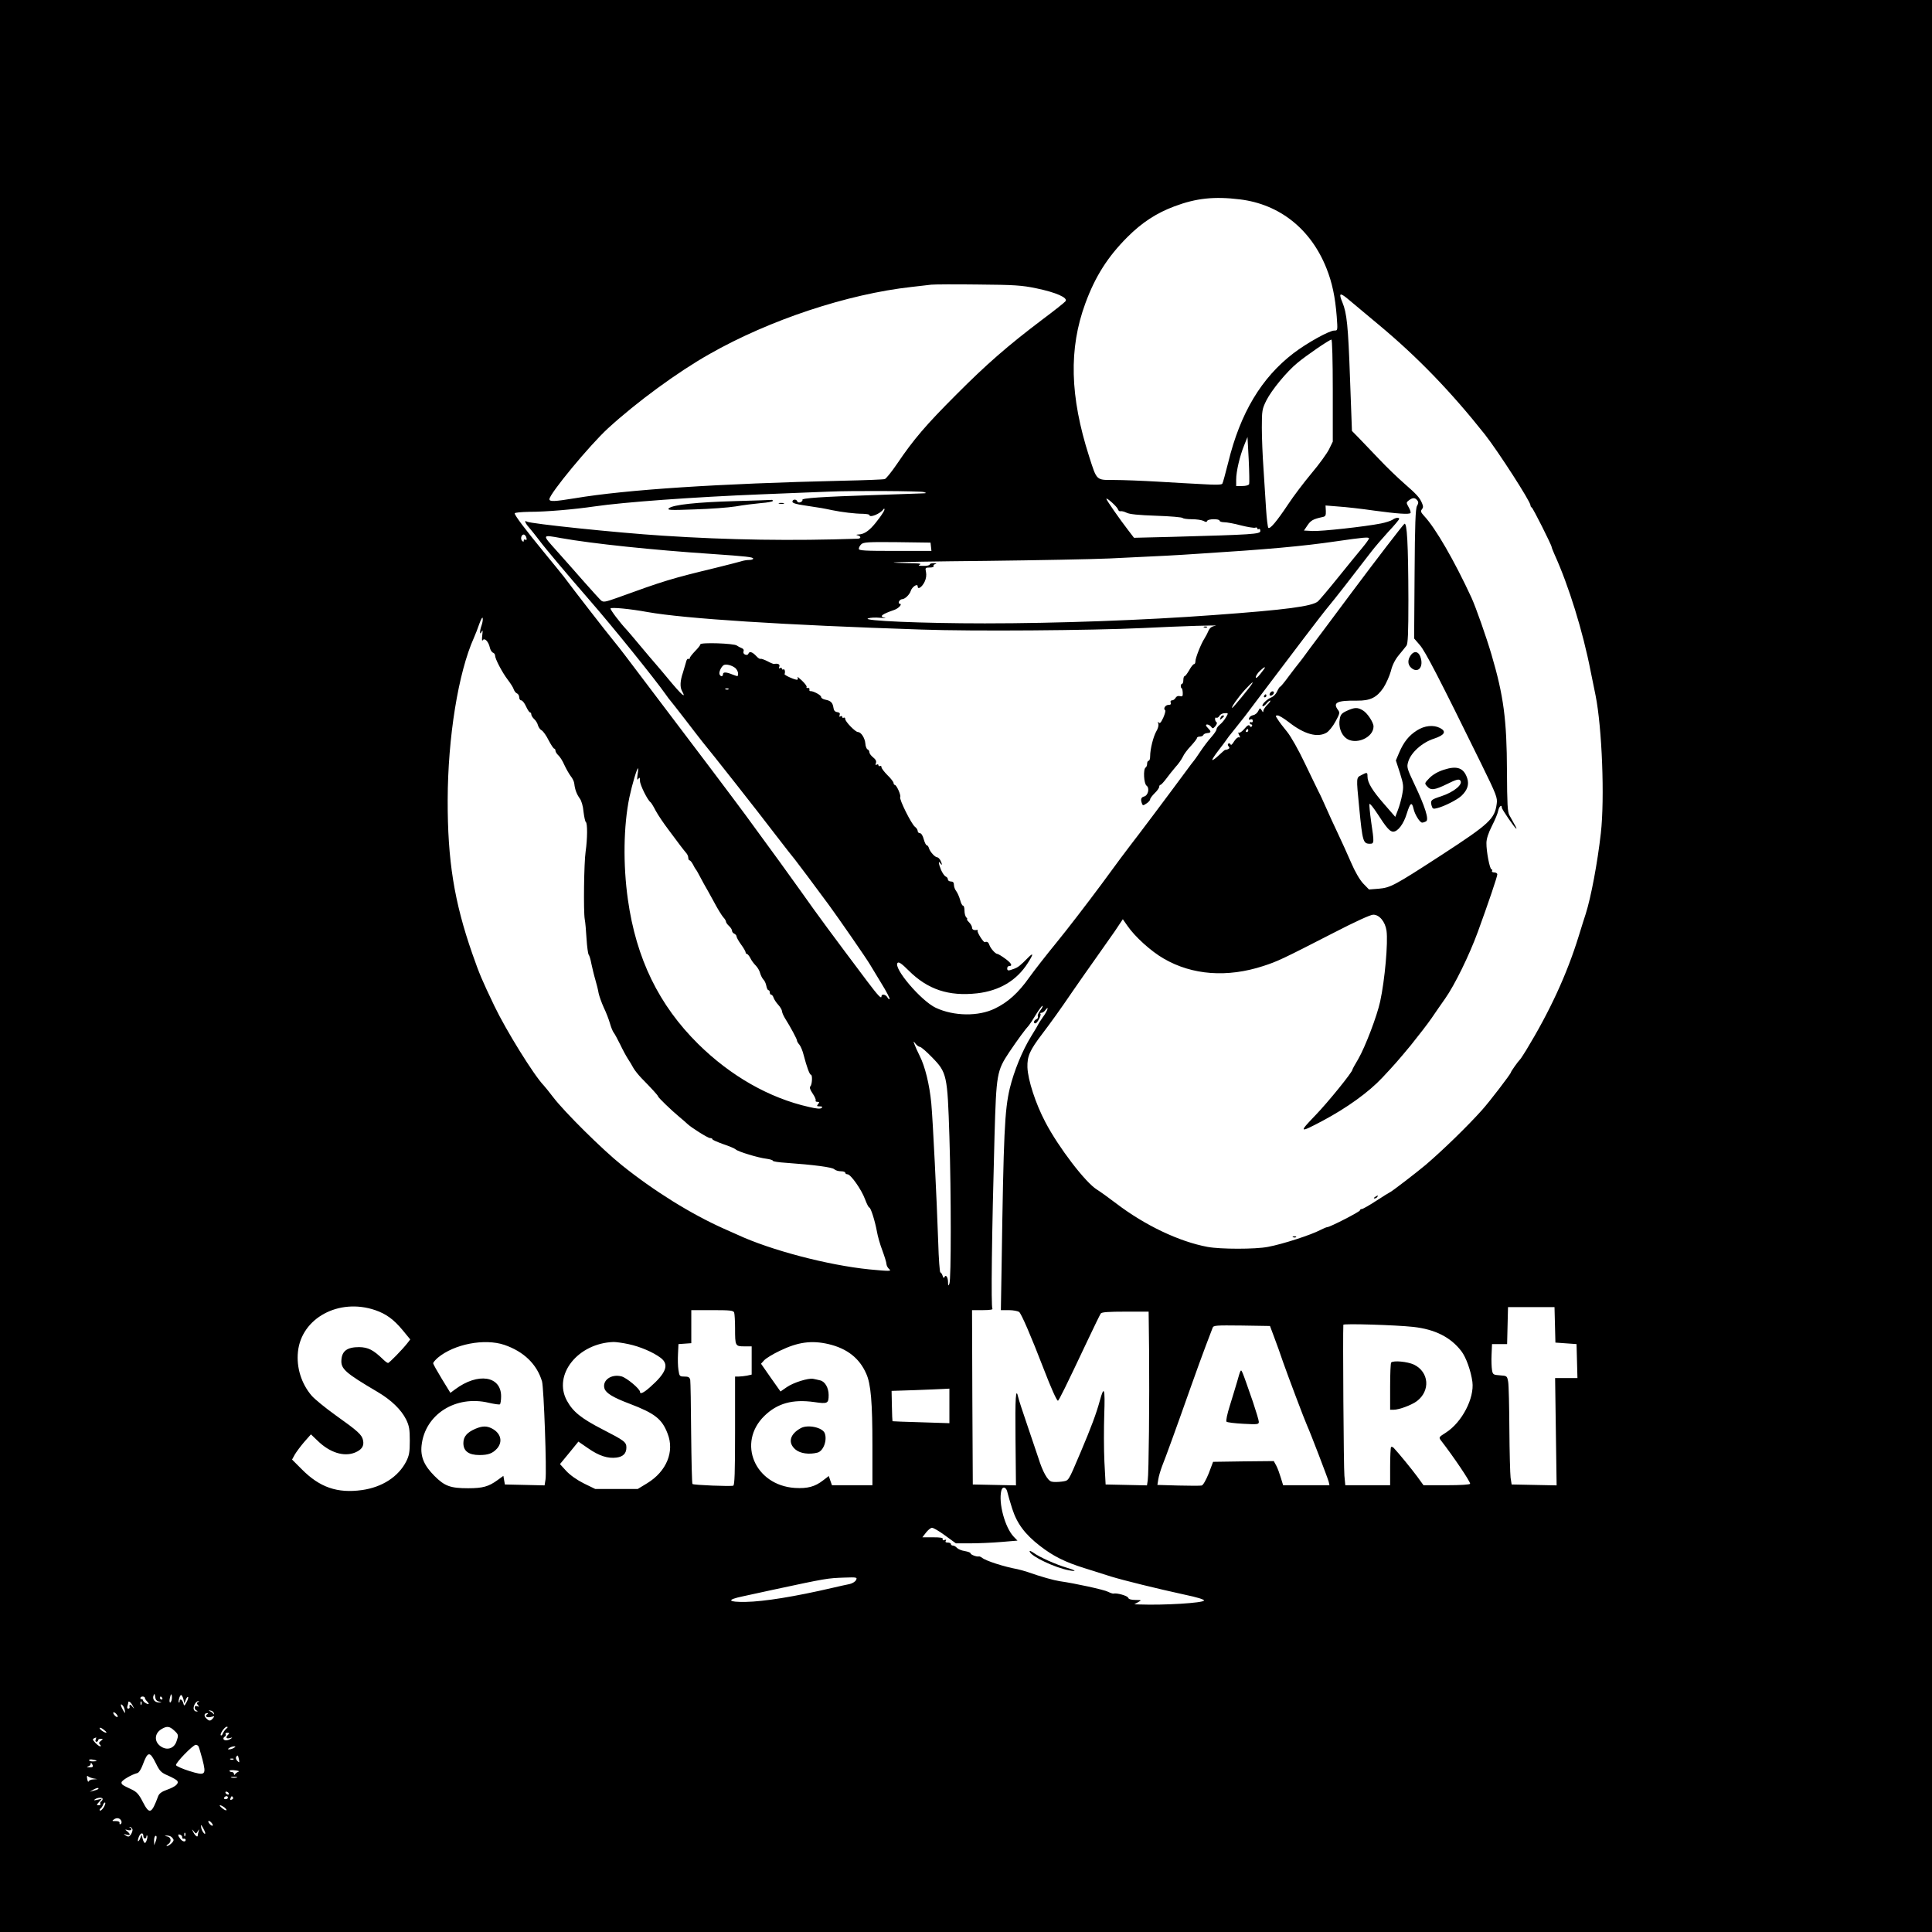 <?xml version="1.0" standalone="no"?>
<!DOCTYPE svg PUBLIC "-//W3C//DTD SVG 20010904//EN"
 "http://www.w3.org/TR/2001/REC-SVG-20010904/DTD/svg10.dtd">
<svg version="1.0" xmlns="http://www.w3.org/2000/svg"
 width="1280pt" height="1280pt" viewBox="0 0 1280 1280"
 preserveAspectRatio="xMidYMid meet">

<g transform="translate(0,1280) scale(0.1,-0.1)"
fill="#000000" stroke="none">
<path d="M0 6400 l0 -6400 6400 0 6400 0 0 6400 0 6400 -6400 0 -6400 0 0
-6400z m8215 5079 c263 -32 470 -197 573 -456 38 -95 58 -191 68 -318 7 -95 7
-95 -16 -95 -33 0 -181 -82 -270 -150 -212 -162 -353 -396 -433 -725 -18 -71
-35 -135 -39 -140 -4 -7 -49 -8 -125 -3 -65 3 -201 11 -303 17 -102 6 -231 11
-287 11 -122 0 -115 -7 -167 155 -128 399 -136 715 -25 1016 65 177 148 308
278 438 97 97 192 159 312 204 144 54 263 67 434 46z m-1350 -589 c131 -27
213 -63 194 -86 -6 -8 -75 -63 -153 -121 -230 -174 -370 -296 -571 -498 -200
-200 -283 -297 -391 -457 -36 -53 -73 -99 -82 -102 -9 -3 -136 -8 -282 -11
-820 -19 -1432 -59 -1771 -116 -136 -22 -169 -24 -169 -6 1 36 266 357 388
469 191 175 463 374 672 492 399 227 915 398 1340 445 52 6 111 13 130 15 19
2 159 3 310 1 239 -2 289 -5 385 -25z m2270 -242 c256 -213 480 -445 704 -728
87 -111 301 -443 301 -468 0 -6 3 -12 8 -14 8 -3 132 -250 132 -262 0 -4 9
-26 19 -49 94 -207 188 -509 240 -777 12 -58 26 -129 32 -157 43 -214 61 -683
35 -913 -22 -195 -65 -424 -100 -534 -8 -23 -28 -88 -46 -146 -79 -256 -192
-500 -350 -760 -19 -30 -36 -57 -40 -60 -11 -10 -60 -79 -60 -85 0 -9 -143
-196 -192 -250 -95 -106 -255 -262 -373 -363 -57 -48 -231 -182 -238 -182 -2
0 -42 -25 -88 -55 -46 -30 -90 -55 -96 -55 -7 0 -13 -4 -13 -9 0 -9 -199 -111
-216 -111 -5 0 -25 -8 -44 -18 -64 -34 -253 -95 -350 -113 -82 -16 -314 -16
-400 0 -188 35 -415 143 -605 288 -50 38 -107 79 -128 92 -75 46 -253 278
-341 446 -65 123 -116 280 -119 364 -2 73 15 112 98 221 59 78 119 161 204
286 41 60 109 156 150 214 41 58 99 140 128 182 l52 78 30 -43 c49 -72 157
-170 241 -218 189 -110 421 -127 660 -49 95 31 125 45 462 218 147 76 248 122
266 122 41 0 79 -46 88 -106 11 -77 -11 -327 -42 -469 -21 -97 -99 -301 -145
-381 -22 -36 -39 -68 -39 -71 0 -16 -161 -215 -245 -302 -112 -116 -108 -119
45 -38 164 87 308 191 398 287 79 84 107 116 189 215 49 61 112 142 138 180
26 39 67 97 90 130 62 88 158 283 216 441 70 192 129 366 129 381 0 7 -9 13
-21 13 -11 0 -17 5 -14 10 3 6 2 10 -3 10 -12 0 -35 120 -34 175 0 27 13 67
36 112 20 39 39 84 42 102 6 29 24 44 24 20 0 -11 88 -139 96 -139 4 0 -2 11
-46 89 -12 21 -15 75 -16 291 -1 341 -22 501 -103 775 -34 115 -102 309 -132
375 -112 242 -238 462 -315 543 -21 23 -23 31 -14 42 10 12 10 21 1 42 -16 37
-33 56 -121 133 -41 36 -113 105 -160 155 -47 49 -107 112 -134 140 l-49 50
-13 353 c-12 343 -21 428 -50 498 -26 62 -18 68 34 25 26 -22 119 -100 207
-173z m-305 -436 l0 -338 -25 -51 c-14 -28 -66 -100 -116 -159 -50 -60 -120
-152 -154 -204 -78 -117 -121 -167 -132 -157 -4 5 -11 61 -15 125 -4 64 -12
185 -17 267 -6 83 -11 204 -11 271 0 115 2 124 30 181 35 69 134 190 206 249
60 50 212 154 225 154 5 0 9 -134 9 -338z m-554 -619 c-3 -8 -22 -13 -46 -13
l-40 0 0 43 c0 54 24 156 53 227 l22 55 8 -149 c4 -83 5 -156 3 -163z m-2156
-53 c22 -7 20 -8 -15 -9 -22 -1 -164 -6 -315 -11 -340 -11 -481 -20 -474 -32
3 -4 -3 -11 -12 -15 -10 -4 -19 -2 -22 5 -5 17 -32 15 -32 -2 0 -9 25 -17 83
-25 108 -16 123 -19 180 -31 63 -13 152 -24 205 -24 23 -1 42 -4 42 -8 0 -21
72 8 92 37 5 7 8 7 8 -1 0 -12 -54 -87 -87 -120 -30 -30 -56 -44 -85 -45 -17
-1 -18 -3 -5 -6 9 -2 17 -8 17 -13 0 -5 -8 -9 -17 -9 -432 -15 -851 -9 -1293
20 -299 19 -875 79 -899 93 -20 13 -12 -10 15 -40 14 -16 44 -54 67 -84 36
-49 191 -233 332 -395 157 -180 434 -524 505 -625 13 -19 27 -37 30 -40 3 -3
47 -59 98 -125 50 -66 103 -133 116 -150 55 -66 365 -459 479 -609 67 -87 127
-164 133 -170 5 -6 43 -56 84 -111 41 -55 104 -140 141 -190 61 -83 251 -357
274 -397 6 -9 38 -63 72 -119 35 -56 60 -105 57 -108 -3 -3 -10 2 -15 12 -11
19 -39 24 -39 6 0 -19 -21 2 -94 99 -230 306 -330 441 -437 593 -63 89 -197
274 -371 511 -103 139 -242 324 -796 1055 -24 32 -59 76 -77 98 -48 58 -266
339 -329 424 -11 14 -70 87 -131 161 -127 155 -195 245 -195 259 0 5 43 9 97
10 112 0 297 16 433 36 191 28 653 62 1105 80 209 8 412 17 450 18 157 7 602
4 625 -3z m1286 -113 c3 -10 11 -16 17 -14 7 2 25 -2 41 -10 19 -10 80 -16
197 -20 94 -3 172 -10 175 -15 3 -4 30 -8 60 -8 31 0 65 -5 77 -11 16 -9 22
-9 25 0 5 14 82 15 82 1 0 -5 14 -10 31 -10 17 0 67 -9 111 -21 44 -11 87 -18
94 -15 8 3 14 1 14 -5 0 -6 5 -7 10 -4 6 3 10 -2 10 -13 0 -21 -48 -24 -591
-39 l-246 -6 -39 51 c-55 71 -144 199 -144 207 0 12 70 -51 76 -68z m1983 59
c10 -12 9 -20 -1 -38 -10 -18 -14 -120 -16 -451 l-3 -427 38 -44 c36 -41 131
-225 406 -785 102 -208 109 -226 103 -267 -13 -99 -48 -132 -363 -337 -317
-206 -341 -218 -419 -225 l-64 -5 -39 40 c-23 25 -54 78 -80 139 -24 55 -63
142 -88 194 -25 52 -60 129 -78 170 -18 41 -40 89 -49 105 -8 17 -49 100 -90
186 -42 89 -93 179 -118 210 -25 30 -53 67 -62 82 -17 25 -17 27 -1 27 9 0 42
-20 73 -44 103 -81 191 -105 251 -70 15 9 42 42 59 74 28 51 30 59 17 76 -37
49 -8 64 126 62 88 -1 131 21 175 86 18 28 40 78 49 110 9 39 28 76 52 105 21
25 44 54 51 63 10 13 13 83 13 305 -1 370 -9 517 -27 502 -12 -10 -191 -243
-344 -448 -36 -48 -120 -161 -188 -252 -68 -90 -131 -175 -140 -188 -9 -13
-22 -28 -27 -35 -6 -6 -34 -44 -64 -83 -29 -40 -56 -73 -60 -73 -3 0 -12 -14
-20 -31 -7 -17 -24 -34 -37 -39 -29 -11 -68 -49 -59 -58 4 -4 15 4 26 17 11
13 22 22 25 19 2 -3 -7 -16 -21 -29 -13 -13 -25 -31 -25 -39 0 -11 -3 -10 -11
4 -11 17 -12 17 -23 -5 -6 -13 -21 -25 -33 -27 -12 -2 -24 -10 -27 -19 -4 -11
-2 -14 9 -9 9 3 15 0 15 -10 0 -8 -4 -12 -10 -9 -5 3 -10 1 -10 -4 0 -6 5 -11
11 -11 5 0 7 -5 3 -11 -4 -8 -9 -7 -14 2 -6 9 -16 4 -35 -19 -15 -18 -31 -29
-37 -26 -6 4 -5 -2 1 -15 9 -16 9 -19 -1 -16 -7 3 -21 -10 -32 -27 -11 -19
-21 -28 -23 -20 -3 6 -9 9 -14 6 -6 -4 -6 -11 1 -19 8 -9 6 -14 -5 -19 -8 -3
-16 -5 -18 -4 -1 1 -20 -15 -41 -35 -22 -21 -41 -35 -44 -32 -3 2 15 30 39 61
24 31 49 64 54 72 6 8 17 25 27 36 48 60 89 112 96 121 15 20 275 365 393 520
67 88 140 183 163 210 36 43 141 177 282 361 22 29 73 88 112 131 40 42 72 81
72 85 0 12 -24 9 -45 -6 -11 -7 -45 -18 -75 -24 -105 -21 -396 -53 -454 -50
l-57 3 23 34 c22 33 38 42 98 55 22 4 25 10 24 41 l-2 36 87 -7 c47 -3 154
-15 236 -27 155 -21 230 -26 240 -16 3 4 -2 21 -12 38 -17 31 -17 32 1 46 25
19 40 19 55 1z m-5901 -251 c3 -10 0 -15 -7 -11 -6 4 -11 2 -11 -5 0 -10 -3
-10 -11 -2 -14 14 -3 46 14 41 6 -3 14 -13 15 -23z m229 0 c207 -37 609 -79
998 -105 233 -16 275 -21 275 -31 0 -5 -12 -9 -27 -9 -15 0 -40 -4 -57 -10
-17 -5 -87 -23 -156 -40 -306 -74 -348 -87 -662 -201 -76 -27 -90 -30 -105
-18 -9 8 -60 64 -113 124 -53 61 -136 154 -184 208 -96 107 -97 105 31 82z
m5353 -2 c0 -5 -20 -33 -45 -63 -25 -30 -97 -118 -159 -195 -62 -77 -122 -148
-134 -159 -38 -33 -209 -56 -692 -91 -457 -34 -1035 -55 -1515 -55 -416 0
-816 17 -774 33 13 5 49 7 79 4 30 -3 45 -3 33 0 -41 8 -23 23 64 53 29 11 54
40 33 40 -5 0 -7 7 -4 15 4 8 13 15 20 15 19 0 50 30 58 55 8 27 46 52 46 30
0 -24 29 -5 46 31 10 21 13 44 9 64 -6 28 -5 30 25 30 17 0 29 4 25 9 -3 5 3
12 12 14 11 3 8 5 -9 6 -16 0 -28 -3 -28 -9 0 -5 -19 -10 -42 -9 -33 0 -38 2
-23 9 13 6 -14 9 -79 9 -55 1 -97 3 -95 5 2 2 279 7 614 10 336 4 702 11 815
16 385 18 435 21 585 31 461 29 695 50 920 83 179 26 215 29 215 19z m-2902
-55 l3 -28 -240 0 c-202 0 -241 2 -241 14 0 8 7 22 16 30 14 14 46 16 237 14
l222 -3 3 -27z m-1878 -433 c248 -44 902 -86 1815 -116 336 -12 1124 -6 1465
10 263 13 523 21 482 15 -24 -4 -36 -13 -45 -32 -6 -15 -18 -38 -27 -52 -23
-35 -60 -129 -60 -151 0 -11 -4 -19 -9 -19 -6 0 -20 -18 -32 -40 -13 -22 -26
-40 -31 -40 -4 0 -8 -11 -8 -25 0 -14 -4 -25 -8 -25 -5 0 -9 -7 -9 -15 0 -8 3
-15 6 -15 3 0 6 -13 7 -29 1 -24 -2 -27 -19 -23 -12 3 -23 -1 -29 -12 -5 -9
-15 -16 -23 -16 -9 0 -12 -6 -9 -15 4 -10 0 -15 -14 -15 -21 0 -37 -25 -23
-35 5 -2 -1 -25 -12 -50 -15 -32 -23 -41 -30 -32 -6 8 -7 6 -3 -7 4 -11 -2
-33 -13 -51 -20 -35 -41 -118 -41 -165 0 -17 -4 -30 -10 -30 -5 0 -10 -9 -10
-19 0 -11 -4 -23 -10 -26 -17 -11 -12 -106 6 -120 22 -16 11 -65 -16 -72 -20
-5 -25 -19 -14 -47 5 -14 8 -14 30 1 13 8 24 21 24 27 0 7 14 25 30 41 17 16
30 35 30 42 0 7 4 13 8 13 5 0 21 18 38 40 16 22 44 57 62 78 19 20 40 51 48
67 7 17 31 49 54 73 22 24 40 47 40 52 0 6 9 10 19 10 11 0 21 5 23 10 2 6 13
12 26 13 26 2 28 10 7 31 -8 8 -15 17 -15 20 0 12 23 5 34 -9 10 -14 13 -13
28 4 10 12 13 23 8 26 -6 4 -10 13 -10 21 0 8 4 13 9 9 6 -3 14 3 20 12 5 10
21 18 35 18 25 1 25 1 8 -28 -9 -16 -27 -37 -39 -47 -13 -10 -23 -24 -23 -31
0 -8 -16 -32 -36 -54 -20 -22 -52 -65 -72 -95 -20 -30 -39 -57 -42 -60 -3 -3
-27 -34 -53 -70 -109 -148 -341 -457 -364 -485 -13 -16 -102 -135 -196 -264
-95 -128 -228 -301 -296 -384 -68 -83 -150 -188 -182 -233 -72 -102 -142 -165
-228 -206 -108 -53 -271 -51 -391 5 -98 46 -285 266 -253 298 8 8 28 -6 72
-50 127 -127 266 -173 455 -152 148 17 262 85 335 200 39 60 39 74 2 36 -52
-53 -66 -64 -94 -74 -37 -14 -44 -14 -44 4 0 8 6 15 14 15 24 0 13 20 -29 50
-22 16 -45 30 -50 30 -13 0 -45 36 -53 59 -6 19 -16 25 -30 19 -8 -5 -53 66
-48 75 2 4 1 7 -4 6 -21 -4 -33 2 -33 16 0 8 -9 24 -20 35 -11 11 -17 20 -13
20 4 0 2 5 -5 12 -7 7 -12 27 -12 45 0 18 -4 33 -10 33 -5 0 -14 17 -19 38 -6
21 -17 46 -25 57 -9 11 -16 30 -16 43 0 15 -6 22 -20 22 -11 0 -20 6 -20 14 0
8 -7 16 -15 19 -8 4 -21 23 -30 43 -17 41 -20 67 -5 44 13 -20 13 -4 0 21 -6
10 -15 19 -20 19 -15 0 -47 35 -55 59 -3 12 -10 21 -15 21 -5 0 -14 18 -20 40
-6 24 -17 40 -25 40 -8 0 -15 6 -15 14 0 8 -8 21 -18 28 -23 17 -106 183 -98
197 7 11 -24 81 -36 81 -4 0 -8 6 -8 13 0 6 -18 30 -40 51 -22 22 -40 46 -40
53 0 8 -4 11 -10 8 -5 -3 -10 -1 -10 5 0 6 -5 8 -12 4 -8 -5 -9 -2 -5 10 5 13
-1 24 -18 38 -14 11 -25 26 -25 34 0 8 -6 17 -12 19 -7 3 -14 21 -15 40 -3 35
-28 75 -49 75 -17 0 -84 69 -84 86 0 8 -4 12 -10 9 -5 -3 -10 -1 -10 5 0 6 -5
8 -12 4 -7 -5 -9 -2 -5 9 4 11 -1 17 -16 19 -15 2 -23 11 -25 28 -5 34 -17 47
-52 54 -17 3 -30 11 -30 19 0 12 -55 41 -72 38 -5 0 -7 5 -5 12 1 6 -4 11 -11
9 -8 -1 -11 1 -8 6 3 5 -11 24 -31 43 -20 19 -33 29 -29 22 3 -6 3 -14 -1 -16
-10 -5 -89 30 -85 37 6 15 1 36 -8 31 -5 -3 -10 -1 -10 5 0 6 -5 8 -12 4 -8
-5 -9 -2 -5 9 6 16 -8 23 -36 18 -4 0 -24 8 -44 19 -20 10 -40 17 -44 15 -4
-3 -18 6 -30 20 -26 27 -45 32 -51 13 -2 -6 -12 -9 -21 -5 -10 4 -14 12 -11
22 4 9 -1 17 -12 21 -11 4 -25 12 -32 17 -19 15 -242 22 -242 8 0 -6 -16 -26
-35 -45 -19 -20 -35 -40 -35 -46 0 -6 -4 -8 -10 -5 -5 3 -12 -7 -15 -22 -4
-15 -13 -46 -20 -68 -19 -55 -21 -96 -7 -122 32 -58 -2 -28 -93 82 -22 27 -56
67 -75 89 -20 23 -68 79 -107 126 -39 47 -79 94 -89 105 -49 52 -113 138 -109
144 5 9 131 -3 245 -24z m-1099 -87 c-14 -39 -14 -72 0 -43 7 15 8 8 4 -25 -3
-27 -2 -40 3 -32 12 19 38 -8 47 -47 3 -16 13 -32 21 -35 8 -3 14 -11 14 -19
0 -22 46 -110 83 -159 19 -25 38 -54 41 -66 4 -11 13 -23 21 -26 8 -3 15 -15
15 -26 0 -11 6 -20 13 -20 8 0 22 -18 32 -40 10 -22 22 -40 27 -40 4 0 8 -6 8
-13 0 -8 9 -22 19 -31 11 -10 22 -28 25 -41 4 -14 15 -29 25 -34 10 -6 31 -35
46 -66 16 -30 32 -55 37 -55 4 0 8 -6 8 -13 0 -8 9 -22 19 -31 11 -10 29 -38
40 -64 12 -26 31 -59 42 -74 12 -14 23 -37 24 -51 4 -38 16 -69 36 -97 11 -14
22 -51 25 -88 4 -34 11 -65 15 -68 12 -7 11 -112 -1 -195 -11 -74 -15 -395 -6
-449 4 -19 9 -78 12 -130 3 -52 10 -99 14 -105 5 -5 13 -32 18 -60 6 -27 17
-75 26 -105 9 -30 19 -71 22 -90 4 -19 19 -62 34 -95 16 -33 34 -80 41 -105 7
-25 18 -52 24 -60 7 -8 26 -44 44 -80 17 -36 40 -78 51 -95 11 -16 27 -43 36
-60 9 -16 33 -46 53 -67 65 -66 111 -116 111 -122 0 -7 89 -93 141 -136 23
-19 47 -40 53 -46 26 -25 136 -94 150 -94 9 0 16 -3 16 -8 0 -4 32 -18 71 -32
39 -13 77 -29 83 -35 15 -15 151 -56 204 -62 23 -3 42 -9 42 -13 0 -5 39 -11
88 -14 182 -13 307 -29 320 -43 7 -7 27 -13 43 -13 16 0 29 -4 29 -10 0 -5 7
-10 15 -10 21 0 92 -100 116 -165 11 -30 24 -55 28 -55 10 0 38 -89 51 -160 5
-30 21 -86 36 -125 14 -38 27 -79 27 -90 1 -11 9 -25 17 -32 20 -16 5 -16
-131 -3 -276 28 -655 128 -874 230 -22 10 -62 28 -90 40 -217 97 -462 249
-676 421 -125 100 -380 352 -455 451 -27 35 -54 69 -61 76 -66 68 -251 367
-328 528 -83 174 -97 206 -146 346 -120 344 -164 617 -163 1018 1 414 70 844
174 1075 10 22 26 64 36 93 11 30 20 46 22 37 2 -9 -1 -30 -7 -47z m1682 -285
c9 -9 17 -24 17 -35 0 -21 0 -21 -37 -7 -41 17 -63 18 -63 2 0 -17 -17 -17
-23 0 -5 14 10 48 27 60 15 10 57 -1 79 -20z m3507 3 c0 -2 -13 -20 -30 -41
-18 -23 -30 -32 -30 -22 0 9 12 28 27 42 28 25 33 28 33 21z m-86 -108 c-14
-23 -125 -158 -130 -158 -11 0 38 69 83 119 48 51 60 61 47 39z m-3467 -34
c-3 -3 -12 -4 -19 -1 -8 3 -5 6 6 6 11 1 17 -2 13 -5z m3443 -274 c0 -5 -5
-10 -11 -10 -5 0 -7 5 -4 10 3 6 8 10 11 10 2 0 4 -4 4 -10z m-4046 -292 c-4
-32 -3 -39 5 -28 9 12 11 9 11 -14 0 -26 51 -129 70 -141 4 -3 20 -28 34 -56
15 -28 53 -84 84 -125 31 -42 67 -90 80 -107 13 -17 30 -39 38 -48 8 -8 14
-23 14 -32 0 -9 4 -17 8 -17 5 0 15 -12 23 -27 8 -16 16 -30 19 -33 3 -3 11
-16 18 -30 7 -14 23 -43 35 -65 13 -22 43 -76 67 -120 23 -44 51 -89 61 -101
11 -11 19 -25 19 -31 0 -5 9 -18 20 -28 11 -10 20 -24 20 -32 0 -7 7 -16 15
-19 8 -4 15 -12 15 -19 0 -6 14 -31 30 -53 17 -23 30 -46 30 -52 0 -5 4 -10 8
-10 5 0 15 -12 23 -27 7 -16 24 -38 36 -50 12 -12 25 -34 29 -50 4 -15 14 -34
21 -42 8 -7 17 -26 20 -42 3 -16 9 -29 14 -29 5 0 9 -7 9 -15 0 -8 4 -15 9
-15 5 0 13 -9 16 -20 4 -11 17 -32 31 -47 13 -14 24 -33 25 -42 0 -9 9 -29 19
-46 38 -60 80 -139 80 -148 0 -6 7 -18 16 -28 8 -9 22 -41 29 -71 20 -77 39
-128 47 -128 12 0 9 -65 -3 -77 -7 -7 -3 -21 15 -48 14 -20 23 -41 20 -46 -3
-5 2 -9 12 -9 13 0 14 -3 4 -15 -10 -13 -9 -15 11 -15 16 0 20 -3 13 -10 -8
-8 -33 -6 -84 6 -263 59 -519 205 -734 417 -261 258 -411 566 -466 957 -33
232 -29 490 10 678 19 89 50 192 57 192 2 0 1 -19 -3 -42z m2668 -1563 c-12
-15 -19 -32 -16 -39 3 -8 -2 -16 -10 -19 -17 -7 -22 -27 -6 -27 12 0 41 55 33
64 -4 3 0 6 7 6 7 0 19 8 26 18 28 36 13 -7 -16 -46 -16 -23 -30 -44 -30 -46
0 -2 -22 -40 -49 -83 -58 -94 -113 -229 -141 -344 -34 -145 -41 -293 -54
-1171 l-5 -298 53 0 c29 0 59 -6 68 -12 15 -12 79 -160 163 -378 48 -125 86
-210 94 -210 6 0 50 89 197 400 43 91 82 171 87 178 7 9 52 12 163 12 l154 0
3 -257 c3 -330 -2 -818 -9 -861 l-5 -33 -137 3 -137 3 -8 150 c-4 83 -4 224
-1 314 6 175 -1 196 -30 89 -23 -84 -57 -175 -126 -338 -87 -204 -77 -188
-126 -196 -24 -3 -54 -4 -67 0 -26 6 -59 65 -87 155 -10 31 -43 128 -73 216
-30 88 -58 172 -61 188 -16 71 -21 3 -18 -278 l3 -306 -143 3 -143 3 -3 578
-2 577 72 0 c45 0 68 4 63 9 -10 10 -4 499 14 1146 12 412 15 430 98 555 56
83 106 151 130 177 6 7 28 40 48 74 21 33 39 58 42 55 3 -3 -4 -17 -15 -31z
m-797 -241 c9 -1 44 -32 79 -68 100 -102 103 -118 116 -526 12 -382 12 -945 0
-975 -7 -17 -9 -15 -9 12 -1 33 -16 52 -24 31 -4 -8 -8 -4 -12 10 -4 12 -11
22 -15 22 -4 0 -11 89 -14 198 -10 292 -35 802 -46 923 -12 124 -41 243 -77
314 -14 28 -29 61 -34 75 -9 24 -8 24 6 6 8 -11 22 -21 30 -22z m-3609 -1744
c72 -25 121 -60 181 -132 l51 -62 -20 -26 c-35 -44 -119 -130 -127 -130 -5 0
-19 10 -32 23 -66 64 -100 81 -160 82 -78 0 -113 -25 -117 -84 -5 -60 26 -87
238 -212 92 -54 158 -118 191 -184 20 -42 24 -65 24 -140 0 -76 -4 -98 -24
-138 -52 -101 -159 -170 -292 -189 -164 -23 -281 18 -399 137 l-65 65 18 33
c10 17 38 55 62 83 l45 51 45 -43 c80 -78 173 -107 246 -78 46 19 63 44 54 83
-8 36 -33 59 -182 165 -67 48 -138 106 -158 129 -68 79 -102 187 -91 291 23
224 272 358 512 276z m7816 -97 l3 -118 70 -5 70 -5 3 -112 3 -113 -74 0 -74
0 5 -355 5 -356 -149 3 -149 3 -7 45 c-3 25 -7 169 -8 320 -1 151 -4 293 -8
315 -7 39 -8 40 -54 43 -44 3 -48 5 -53 35 -3 18 -5 64 -3 102 l3 70 50 0 50
0 3 123 3 122 154 0 154 0 3 -117z m-5438 81 c3 -9 6 -55 6 -104 0 -117 1
-120 61 -120 l49 0 0 -94 0 -93 -31 -7 c-17 -3 -42 -6 -55 -6 l-24 0 0 -359
c0 -279 -3 -360 -12 -364 -19 -6 -262 4 -270 11 -4 4 -7 156 -9 337 -1 182 -4
340 -6 353 -4 17 -12 22 -38 22 -32 0 -34 2 -40 43 -4 24 -5 73 -3 108 l3 64
43 3 42 3 0 110 0 109 139 0 c117 0 140 -2 145 -16z m4499 -95 c144 -16 248
-68 319 -161 31 -40 63 -130 73 -203 14 -108 -69 -268 -175 -336 -49 -31 -49
-32 -32 -54 82 -106 192 -269 192 -285 0 -6 -63 -10 -155 -10 l-154 0 -42 58
c-37 50 -122 154 -155 189 -7 7 -14 9 -18 6 -3 -4 -6 -62 -6 -130 l0 -123
-149 0 -148 0 -6 63 c-5 45 -11 937 -7 1000 0 9 342 -1 463 -14z m-921 -69
c16 -41 42 -115 59 -165 32 -91 142 -383 159 -420 20 -43 138 -351 143 -372
l5 -23 -154 0 -153 0 -15 49 c-8 27 -21 63 -30 80 l-17 31 -201 -2 -201 -3
-29 -77 c-18 -44 -37 -78 -47 -80 -9 -2 -78 -2 -155 0 l-138 4 6 37 c3 21 15
60 25 87 22 54 94 252 190 524 34 96 79 220 100 275 21 55 41 108 45 118 5 16
21 17 193 15 l187 -3 28 -75z m-5101 -50 c129 -44 216 -128 250 -242 12 -41
32 -599 23 -651 l-6 -38 -131 3 -132 3 -5 28 -5 29 -40 -29 c-58 -42 -97 -53
-193 -53 -118 0 -156 14 -223 81 -69 69 -94 127 -86 202 22 206 226 336 446
283 36 -8 68 -13 73 -10 4 3 8 27 8 53 0 136 -154 159 -305 46 l-31 -23 -57
93 c-31 51 -57 97 -57 103 0 6 14 22 31 37 108 90 308 129 440 85z m822 5 c77
-16 165 -54 214 -91 58 -44 38 -99 -71 -195 -43 -38 -66 -48 -66 -30 0 19 -87
92 -122 102 -68 18 -130 -26 -113 -81 10 -30 57 -59 166 -100 168 -64 215
-101 252 -198 47 -119 -7 -250 -134 -328 l-64 -39 -140 0 -141 0 -76 37 c-46
23 -91 55 -117 83 l-41 45 61 74 61 75 64 -44 c73 -51 131 -69 188 -62 45 6
66 28 66 67 0 36 -14 46 -158 120 -142 73 -196 117 -236 190 -94 172 73 381
309 389 17 0 61 -6 98 -14z m1326 0 c123 -29 205 -93 250 -196 31 -68 41 -191
41 -476 l0 -263 -134 0 -134 0 -11 31 -10 30 -38 -29 c-54 -42 -103 -55 -187
-50 -265 18 -384 299 -202 477 86 84 187 112 330 92 89 -13 96 -10 96 47 0 48
-25 91 -58 97 -15 4 -35 8 -45 10 -32 6 -131 -25 -174 -55 l-42 -29 -65 92
-64 92 21 23 c12 13 58 41 102 62 122 59 211 71 324 45z m801 -409 l0 -115
-187 6 c-104 3 -189 6 -190 7 -1 1 -3 46 -4 101 l-2 100 154 5 c85 3 171 7
192 8 l37 2 0 -114z m385 -575 c3 -14 17 -62 31 -106 32 -100 85 -170 184
-247 89 -69 168 -108 297 -148 54 -17 132 -42 174 -55 85 -26 300 -79 492
-121 77 -16 126 -31 124 -38 -5 -16 -265 -32 -427 -26 l-35 1 25 14 c25 14 24
14 -18 15 -28 0 -45 5 -48 15 -5 13 -76 33 -97 27 -4 -1 -20 4 -36 12 -26 14
-220 56 -319 70 -40 6 -123 29 -217 62 -22 7 -51 15 -65 18 -88 16 -209 55
-233 75 -8 6 -19 11 -23 9 -14 -3 -54 12 -54 21 0 5 -17 11 -39 15 -21 3 -44
13 -51 21 -7 8 -19 15 -26 15 -8 0 -14 5 -14 10 0 6 -9 10 -21 10 -13 0 -18 4
-13 12 5 7 2 9 -9 5 -10 -4 -14 -2 -11 6 3 9 -14 12 -65 12 l-70 0 23 30 c13
17 30 31 39 33 8 2 48 -21 87 -50 l73 -53 96 0 c53 0 145 4 204 9 l108 9 -25
26 c-58 61 -102 224 -82 305 8 32 34 25 41 -13z m-1004 -580 c-6 -11 -25 -22
-43 -26 -18 -3 -69 -15 -113 -25 -249 -58 -454 -91 -574 -93 -121 -2 -130 14
-19 37 46 10 133 29 193 42 363 78 367 78 478 82 85 3 88 2 78 -17z m-4618
-804 c22 -4 22 -4 1 -6 -28 -1 -46 21 -37 45 7 16 8 15 11 -8 2 -18 10 -28 25
-31z m83 6 c-10 -26 -18 -8 -9 23 5 21 8 24 11 11 2 -10 1 -25 -2 -34z m79 10
l7 -28 9 24 c5 13 12 21 15 18 3 -3 -1 -18 -10 -34 -15 -28 -16 -28 -22 -5 -7
23 -24 31 -24 10 0 -6 -2 -9 -5 -7 -6 7 6 49 15 49 4 0 11 -12 15 -27z m-255
8 c0 -5 7 -17 16 -25 8 -9 12 -16 7 -16 -12 0 -35 16 -36 26 -1 5 -5 8 -9 7
-5 -2 -8 2 -8 7 0 6 7 10 15 10 8 0 15 -4 15 -9z m115 -1 c3 -5 1 -10 -4 -10
-6 0 -11 5 -11 10 0 6 2 10 4 10 3 0 8 -4 11 -10z m-195 -53 c11 -21 11 -21
-4 -3 -14 18 -21 15 -17 -6 0 -5 -4 -8 -10 -8 -6 0 -8 7 -5 16 3 9 6 20 6 25
0 15 19 0 30 -24z m57 11 c-3 -8 -6 -5 -6 6 -1 11 2 17 5 13 3 -3 4 -12 1 -19z
m375 15 c-10 -4 -10 -8 -1 -19 10 -12 9 -13 -5 -8 -10 4 -16 1 -16 -9 0 -8 6
-18 13 -20 9 -4 9 -6 -1 -6 -7 -1 -15 5 -18 13 -7 18 13 56 29 55 9 0 8 -2 -1
-6z m-485 -55 c3 -22 2 -22 -12 2 -17 30 -19 48 -3 32 6 -6 13 -22 15 -34z
m590 -18 c3 -10 2 -11 -4 -4 -4 6 -15 14 -23 17 -11 5 -9 6 4 4 11 -1 21 -9
23 -17z m-637 -22 c0 -6 -7 -5 -15 2 -8 7 -15 17 -15 22 0 6 7 5 15 -2 8 -7
15 -17 15 -22z m591 13 c-19 -13 4 -24 32 -15 19 6 20 5 8 -10 -17 -20 -25
-20 -45 0 -17 16 -13 34 7 34 8 0 8 -3 -2 -9z m-666 -119 c-6 -7 -45 19 -45
29 0 5 11 2 24 -8 13 -10 23 -19 21 -21z m449 13 c29 -27 30 -30 15 -73 -15
-44 -58 -60 -98 -36 -50 29 -51 87 -3 117 37 23 55 21 86 -8z m345 12 c-8 -7
-18 -21 -22 -31 -4 -10 -10 -16 -14 -13 -8 9 25 57 40 57 8 -1 7 -5 -4 -13z
m13 -39 c-19 -19 -14 -30 11 -23 17 5 19 4 7 -4 -8 -6 -23 -11 -32 -11 -20 0
-24 15 -8 25 6 4 8 11 5 16 -4 5 2 9 11 9 14 0 15 -3 6 -12z m-878 -33 c-4 -8
-1 -15 5 -15 6 0 11 5 11 10 0 6 8 10 18 10 16 -1 16 -1 0 -14 -13 -10 -15
-15 -6 -24 7 -7 8 -12 2 -12 -6 0 -21 11 -33 24 -21 23 -21 25 6 35 1 1 0 -6
-3 -14z m681 -45 c3 -5 15 -44 26 -86 27 -105 21 -111 -88 -77 -45 14 -84 32
-87 38 -5 14 112 135 131 135 6 0 15 -4 18 -10z m235 -10 c-8 -5 -22 -10 -30
-10 -13 0 -13 1 0 10 8 5 22 10 30 10 13 0 13 -1 0 -10z m-517 -103 c25 -51
34 -61 81 -81 30 -13 57 -29 61 -35 11 -18 -12 -38 -67 -58 -35 -12 -53 -25
-60 -43 -44 -119 -58 -124 -103 -36 -24 47 -39 64 -70 79 -66 31 -70 34 -70
48 0 13 66 52 105 62 10 2 25 26 35 53 34 92 47 94 88 11z m550 27 c4 -23 3
-24 -10 -11 -9 8 -12 20 -9 26 10 16 13 14 19 -15z m-943 -10 c0 -2 -11 -4
-25 -4 -14 0 -25 4 -25 9 0 4 11 6 25 3 14 -2 25 -6 25 -8z m907 10 c-3 -3
-12 -4 -19 -1 -8 3 -5 6 6 6 11 1 17 -2 13 -5z m-933 -39 c4 -11 -2 -15 -22
-14 -17 1 -20 3 -9 6 9 2 17 9 17 14 0 14 7 11 14 -6z m966 -43 c-8 -3 -18
-10 -22 -16 -5 -8 -8 -7 -8 2 0 6 -7 12 -15 12 -8 0 -15 4 -15 8 0 4 17 6 38
3 20 -2 30 -6 22 -9z m-960 -45 l25 -4 -27 -2 c-14 0 -28 -7 -31 -13 -2 -7 -6
-1 -9 15 -4 19 -2 25 6 18 6 -5 22 -11 36 -14z m948 6 c-10 -2 -26 -2 -35 0
-10 3 -2 5 17 5 19 0 27 -2 18 -5z m-919 -77 c-2 -2 -15 -7 -29 -10 l-25 -7
25 15 c21 12 42 14 29 2z m866 -26 c3 -5 2 -10 -4 -10 -5 0 -13 5 -16 10 -3 6
-2 10 4 10 5 0 13 -4 16 -10z m-5 -30 c0 -5 -7 -10 -16 -10 -8 0 -12 5 -9 10
3 6 10 10 16 10 5 0 9 -4 9 -10z m34 1 c3 -5 -1 -11 -9 -14 -9 -4 -12 -1 -8 9
6 16 10 17 17 5z m-864 -10 c0 -6 -5 -13 -10 -16 -6 -4 -8 -11 -5 -16 4 -5 -2
-9 -11 -9 -16 0 -15 2 2 21 l19 22 -30 -7 c-22 -5 -26 -4 -15 4 19 12 50 13
50 1z m6 -57 c-10 -14 -20 -23 -24 -19 -4 3 -2 9 4 13 6 4 14 16 17 26 4 10
10 16 14 13 3 -4 -2 -18 -11 -33z m800 2 c10 -8 17 -17 14 -19 -3 -3 -16 3
-29 14 -27 22 -15 26 15 5z m-682 -91 c3 -8 1 -17 -5 -20 -5 -4 -8 -1 -7 7 2
8 -7 13 -25 13 -25 -1 -27 1 -12 11 19 14 41 9 49 -11z m606 -27 c0 -6 -7 -5
-15 2 -8 7 -15 17 -15 22 0 6 7 5 15 -2 8 -7 15 -17 15 -22z m-50 -52 c0 -19
-24 14 -27 36 -3 22 -2 22 12 -2 8 -14 14 -29 15 -34z m-482 23 c1 -8 -4 -23
-11 -33 -11 -16 -17 -17 -33 -7 -18 11 -17 12 4 6 26 -8 29 2 5 22 -17 13 -16
14 5 8 22 -6 32 9 12 18 -6 3 -5 4 2 3 7 -1 14 -9 16 -17z m432 -12 c11 17 11
17 6 0 -3 -10 -6 -23 -6 -28 0 -15 -19 0 -30 24 -10 20 -10 21 4 4 14 -18 15
-18 26 0z m-360 -33 c0 -8 5 -14 10 -14 6 0 10 5 10 12 0 6 2 9 5 7 6 -7 -6
-49 -15 -49 -4 0 -11 12 -15 28 l-7 27 -9 -24 c-5 -13 -12 -22 -15 -19 -2 3 1
17 7 31 12 27 29 27 29 1z m277 4 c-3 -8 -6 -5 -6 6 -1 11 2 17 5 13 3 -3 4
-12 1 -19z m-20 -11 c-1 -7 4 -11 11 -9 6 1 12 -2 12 -8 0 -16 -22 -12 -36 8
-18 23 -17 33 1 26 8 -3 13 -11 12 -17z m-176 -28 l-10 -24 0 26 c-1 14 2 29
6 33 12 12 14 -9 4 -35z m107 29 c7 -7 12 -15 12 -19 0 -12 -30 -39 -43 -39
-7 0 -4 5 6 11 25 15 22 47 -5 52 -21 4 -21 4 -2 6 11 0 25 -4 32 -11z"/>
<path d="M9110 4870 c-9 -6 -10 -10 -3 -10 6 0 15 5 18 10 8 12 4 12 -15 0z"/>
<path d="M8568 4603 c7 -3 16 -2 19 1 4 3 -2 6 -13 5 -11 0 -14 -3 -6 -6z"/>
<path d="M4870 9480 c-253 -7 -410 -24 -438 -47 -15 -13 7 -14 168 -8 102 3
226 12 275 20 50 9 125 18 168 22 42 3 77 10 77 14 0 5 -3 8 -7 7 -5 -1 -114
-4 -243 -8z"/>
<path d="M5163 9463 c9 -2 23 -2 30 0 6 3 -1 5 -18 5 -16 0 -22 -2 -12 -5z"/>
<path d="M9346 8458 c-21 -30 -20 -61 3 -82 42 -38 81 -1 65 61 -11 46 -43 57
-68 21z"/>
<path d="M8415 8209 c-4 -6 -5 -13 -2 -16 7 -7 27 6 27 18 0 12 -17 12 -25 -2z"/>
<path d="M8375 8190 c-3 -5 -1 -10 4 -10 6 0 11 5 11 10 0 6 -2 10 -4 10 -3 0
-8 -4 -11 -10z"/>
<path d="M8924 8091 c-35 -16 -43 -25 -48 -56 -9 -47 8 -99 41 -125 62 -49
183 2 183 77 0 27 -41 89 -70 106 -36 22 -55 21 -106 -2z"/>
<path d="M9388 7961 c-54 -34 -88 -77 -118 -147 l-22 -52 27 -83 c24 -77 25
-89 15 -143 -6 -33 -19 -79 -29 -104 l-17 -44 -73 84 c-79 90 -111 143 -111
183 0 29 -2 30 -40 10 -35 -18 -35 -11 -15 -215 22 -226 26 -240 71 -240 29 0
29 6 8 147 -8 58 -13 110 -11 116 2 7 25 -22 52 -63 59 -92 83 -120 105 -120
31 0 70 51 91 122 22 70 33 78 44 30 8 -38 42 -92 57 -92 7 0 19 4 27 9 19 12
-8 98 -76 241 -52 110 -54 117 -43 154 18 60 92 127 170 152 72 24 85 48 40
71 -43 22 -102 16 -152 -16z"/>
<path d="M9565 7700 c-40 -13 -72 -32 -94 -54 -34 -35 -34 -36 -16 -56 25 -28
49 -25 133 16 56 28 76 34 85 25 25 -25 -38 -78 -126 -107 -65 -21 -71 -26
-63 -59 6 -23 11 -26 34 -20 48 11 136 56 164 82 40 38 52 75 39 116 -23 70
-67 86 -156 57z"/>
<path d="M7978 8643 c7 -3 16 -2 19 1 4 3 -2 6 -13 5 -11 0 -14 -3 -6 -6z"/>
<path d="M8086 8044 c-5 -14 -4 -15 9 -4 17 14 19 20 6 20 -5 0 -12 -7 -15
-16z"/>
<path d="M9217 3773 c-4 -3 -7 -75 -7 -160 l0 -153 23 0 c36 0 119 31 154 57
91 69 81 193 -19 242 -43 20 -136 29 -151 14z"/>
<path d="M8217 3713 c-3 -5 -12 -35 -21 -68 -10 -33 -31 -104 -48 -158 -18
-56 -27 -102 -22 -106 5 -5 55 -11 112 -14 94 -5 102 -4 102 13 0 10 -18 69
-39 132 -78 224 -75 217 -84 201z"/>
<path d="M3150 3334 c-56 -24 -80 -52 -80 -95 0 -53 35 -79 107 -79 58 0 87
11 116 43 40 46 25 102 -34 133 -35 18 -64 17 -109 -2z"/>
<path d="M5305 3338 c-73 -40 -87 -98 -34 -142 31 -26 91 -34 145 -20 39 10
66 82 48 129 -15 38 -113 59 -159 33z"/>
<path d="M6822 2520 c10 -32 168 -107 262 -124 54 -10 44 0 -18 18 -68 20
-179 69 -218 98 -19 13 -29 16 -26 8z"/>
</g>
</svg>
